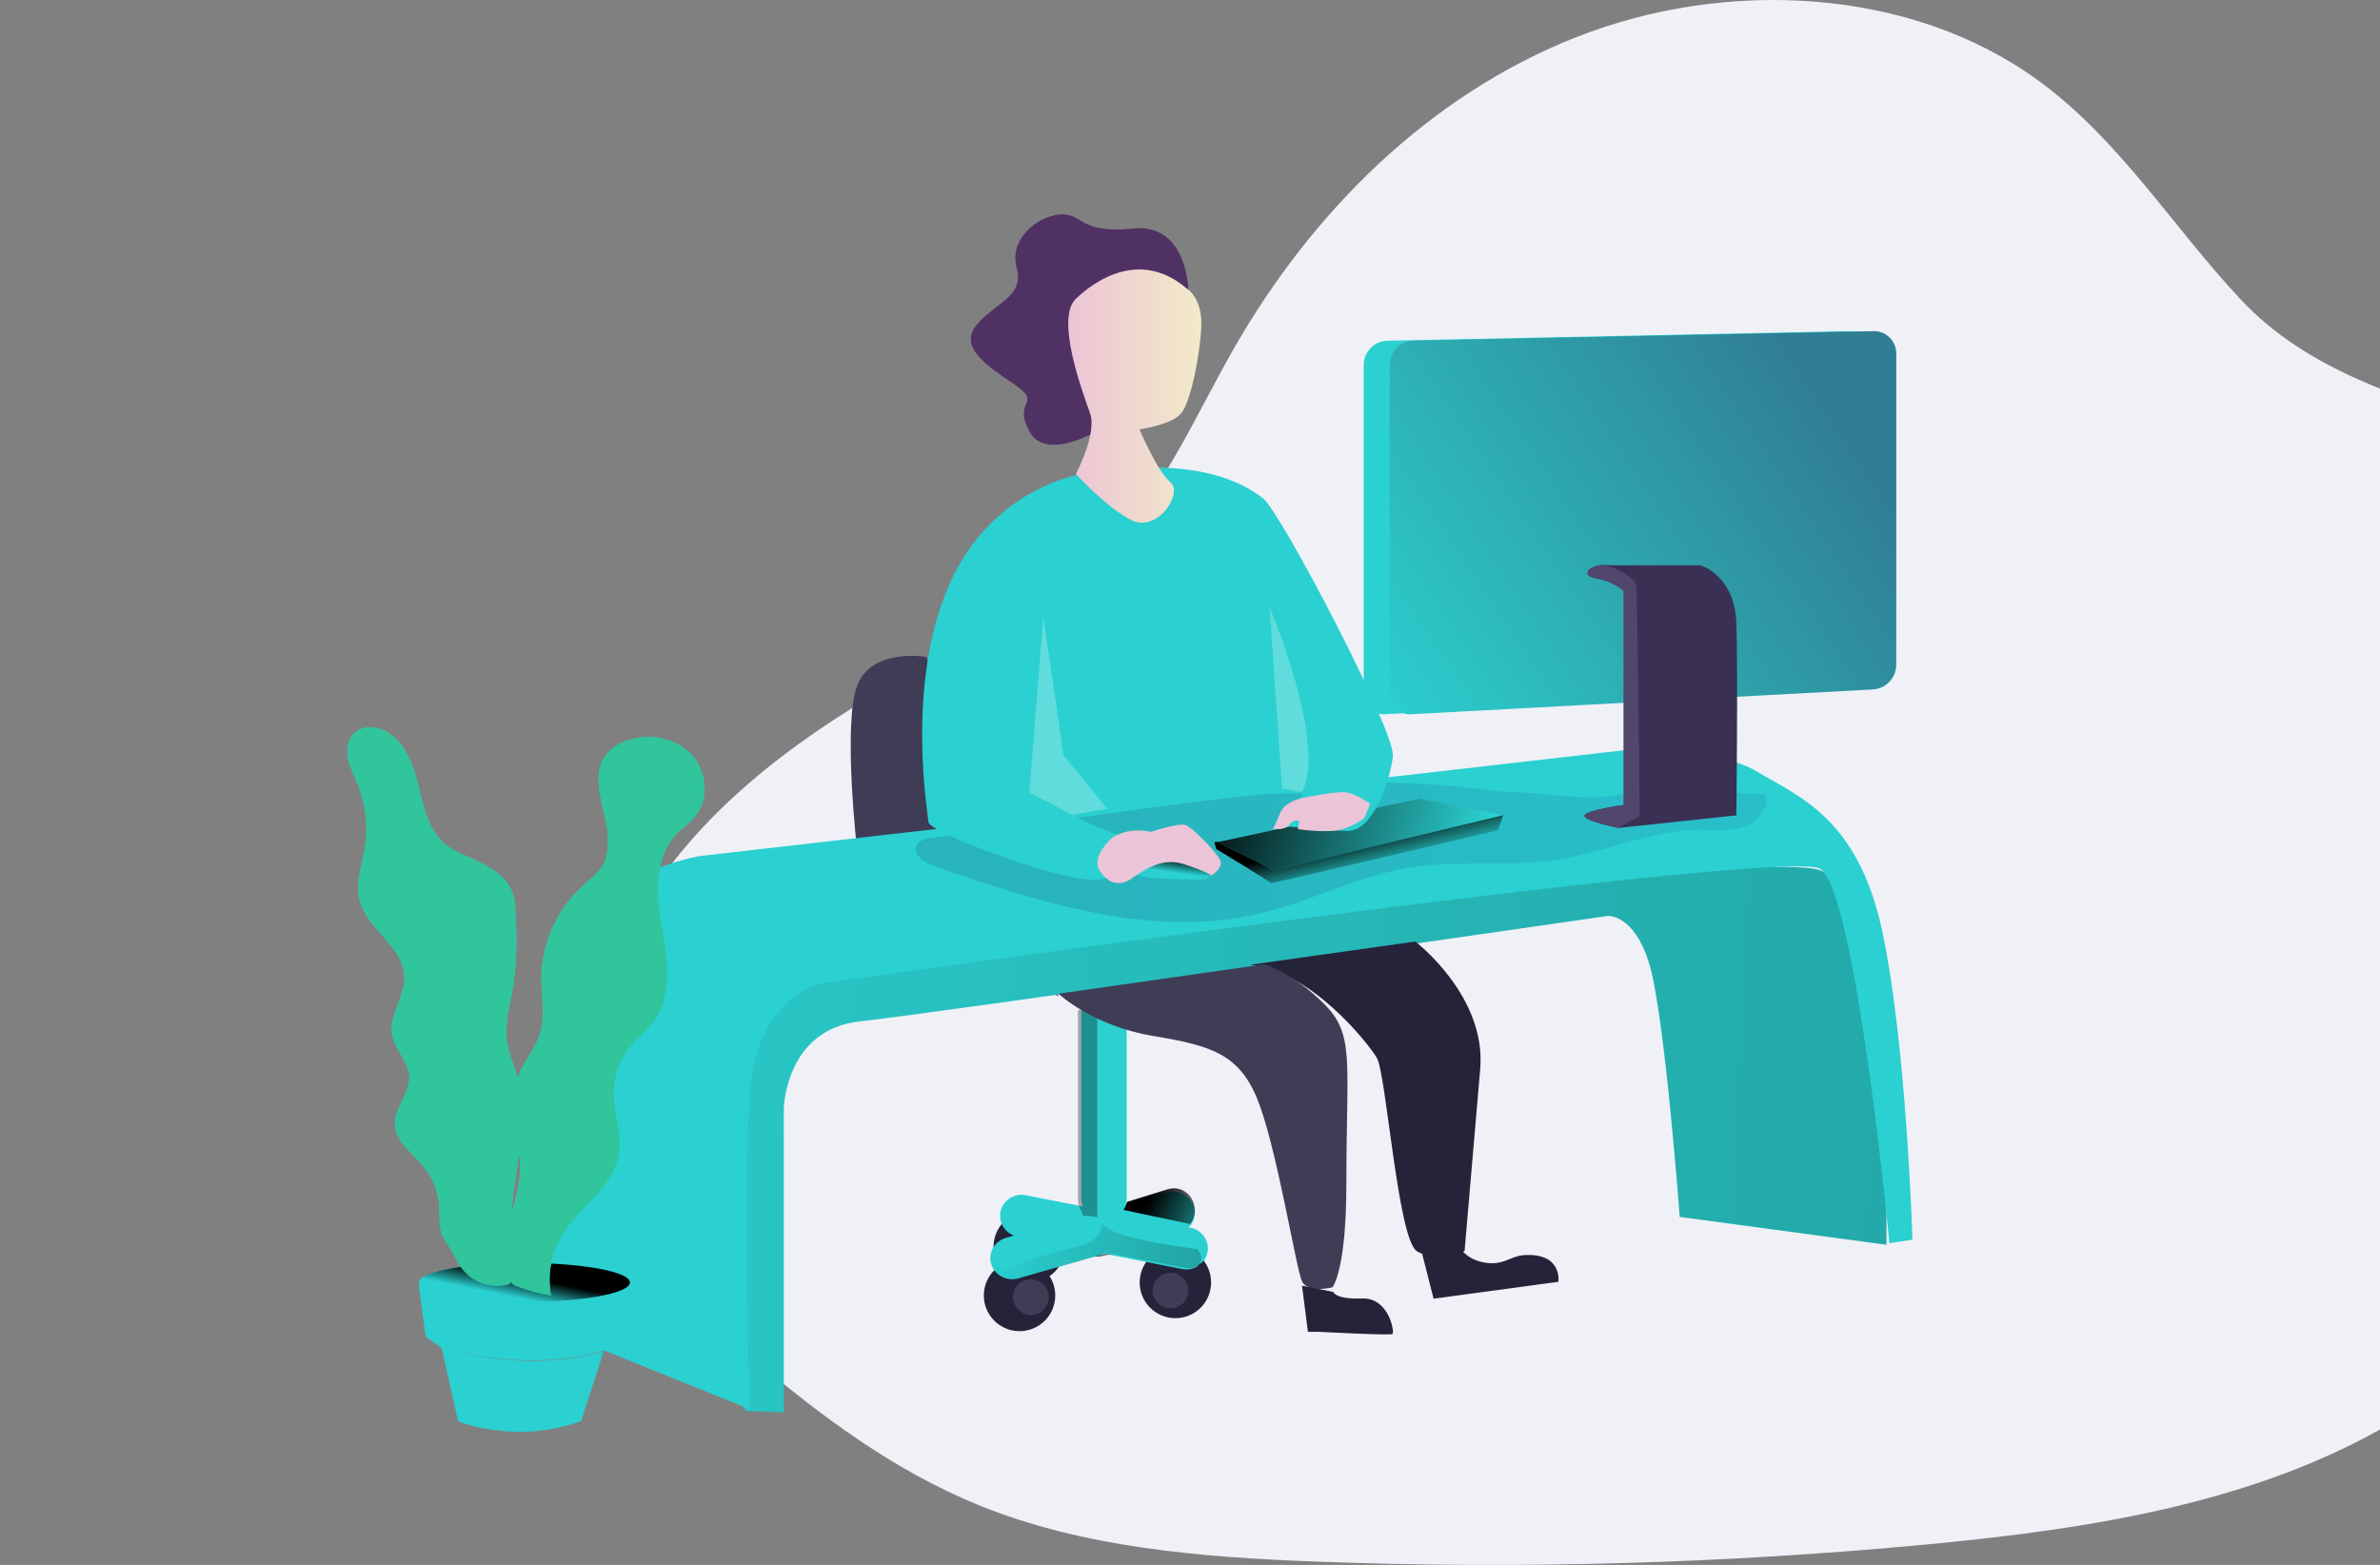 <svg width="733" height="482" viewBox="0 0 733 482" fill="none" xmlns="http://www.w3.org/2000/svg">
<rect x="0" y="0" width="733" height="482" fill="#808080" stroke="none"/>
<g clip-path="url(#clip0_4_58)">
<path d="M690.08 92.214C669.107 69.829 652.872 43.107 627.805 24.839C588.431 -3.915 531.764 -6.719 485.725 11.345C439.685 29.408 403.82 65.819 380.181 107.048C367.746 128.74 357.979 152.402 339.758 170.128C324.355 185.104 304.11 194.659 284.915 205.066C253.967 221.799 224.163 242.018 204.135 269.761C184.109 297.504 175.155 333.941 187.957 365.207C196.59 386.304 213.979 403.09 231.793 418.288C252.757 436.157 275.289 452.889 301.293 463.536C333.848 476.782 369.987 479.63 405.427 480.978C468.255 483.358 531.184 481.579 593.746 475.655C644.976 470.811 697.757 462.542 740.62 435.775C800.663 398.291 831.62 329.612 838.59 262.265C841.426 235.329 840.708 207.337 829.626 182.345C803.122 122.565 731.609 136.547 690.079 92.214H690.08Z" fill="#EFF1F7"/>
<path d="M285.317 202.334C285.317 202.334 268.717 199.387 264.067 211.003C259.417 222.619 264.067 262.736 264.067 262.736L326 307L285.317 202.334Z" fill="#3F3D56"/>
<path d="M363.202 379.727L338.647 386.735C335.079 387.745 331.337 385.783 330.275 382.349C329.228 378.911 331.262 375.303 334.825 374.28L359.347 367.266C362.912 366.256 366.654 368.213 367.719 371.645C368.777 375.078 366.759 378.69 363.202 379.727V379.727Z" fill="#2BD0D0"/>
<path d="M362 406C368.075 406 373 401.075 373 395C373 388.925 368.075 384 362 384C355.925 384 351 388.925 351 395C351 401.075 355.925 406 362 406Z" fill="#25233A"/>
<path d="M360.5 403C363.538 403 366 400.538 366 397.5C366 394.462 363.538 392 360.5 392C357.463 392 355 394.462 355 397.5C355 400.538 357.463 403 360.5 403Z" fill="#3F3D56"/>
<path d="M317 395C323.075 395 328 390.075 328 384C328 377.925 323.075 373 317 373C310.925 373 306 377.925 306 384C306 390.075 310.925 395 317 395Z" fill="#25233A"/>
<path d="M321 384.5C321 385.959 320.421 387.358 319.389 388.389C318.358 389.421 316.959 390 315.5 390C314.042 390 312.643 389.421 311.611 388.389C310.58 387.358 310 385.959 310 384.5C310 383.041 310.58 381.642 311.611 380.611C312.643 379.58 314.042 379 315.5 379C316.959 379 318.358 379.58 319.389 380.611C320.421 381.642 321 383.041 321 384.5V384.5Z" fill="url(#paint0_linear_4_58)"/>
<path d="M314 410C320.075 410 325 405.075 325 399C325 392.925 320.075 388 314 388C307.925 388 303 392.925 303 399C303 405.075 307.925 410 314 410Z" fill="#25233A"/>
<path d="M323 399.5C323 400.959 322.421 402.358 321.389 403.389C320.358 404.421 318.959 405 317.5 405C316.042 405 314.643 404.421 313.611 403.389C312.58 402.358 312 400.959 312 399.5C312 398.041 312.58 396.642 313.611 395.611C314.643 394.58 316.042 394 317.5 394C318.959 394 320.358 394.58 321.389 395.611C322.421 396.642 323 398.041 323 399.5Z" fill="#3F3D56"/>
<path d="M364.085 390.874L313.298 380.828C309.724 380.111 307.414 376.698 308.13 373.192C308.862 369.692 312.34 367.428 315.915 368.126L366.702 378.153C370.276 378.87 372.586 382.283 371.87 385.79C371.147 389.297 367.666 391.571 364.085 390.874V390.874Z" fill="#2BD0D0"/>
<path d="M333 310H347V369C347 372.866 343.867 376 340.003 376C338.147 375.999 336.368 375.261 335.056 373.949C333.744 372.636 333.007 370.856 333.007 369V310H333Z" fill="#2BD0D0"/>
<path d="M338.187 386.708L313.65 393.733C310.082 394.747 306.336 392.784 305.275 389.345C304.228 385.905 306.262 382.295 309.823 381.271L334.36 374.266C337.924 373.256 341.664 375.214 342.728 378.647C343.767 382.082 341.738 385.681 338.187 386.707V386.708Z" fill="#2BD0D0"/>
<path d="M343 386.26L339.875 386.811C338.926 386.976 337.962 387.033 337 386.983L338.305 386.755C339.17 386.611 340.012 386.357 340.812 386L343 386.26Z" fill="url(#paint1_linear_4_58)"/>
<path d="M368 372.738C368.003 374.282 367.489 375.782 366.54 377L346 372.65C346.52 371.907 346.893 371.071 347.098 370.188L359.752 366.265C360.567 366.019 361.424 365.944 362.269 366.043C363.114 366.143 363.93 366.416 364.665 366.844C366.165 367.711 367.274 369.168 367.748 370.892C367.912 371.492 367.997 372.114 368 372.738V372.738Z" fill="url(#paint2_linear_4_58)"/>
<path opacity="0.31" d="M332.22 371.103C332.074 370.589 332 370.057 332 369.523V311H337.943V374.07C337.884 374.38 337.903 374.697 338 375C337.084 374.682 336.124 374.51 335.155 374.489C334.465 374.449 333.77 374.449 333.079 374.489L333.504 374.389C333.766 374.349 332.564 372.298 332.221 371.103H332.22Z" fill="url(#paint3_linear_4_58)"/>
<path opacity="0.31" d="M369.289 389.8C368.319 390.323 367.228 390.597 366.119 390.596C365.673 390.595 365.228 390.551 364.789 390.466L342.382 386.06L340.515 385.697C339.875 386.176 339.152 386.534 338.382 386.752L337.272 387.069L314.247 393.735C310.733 394.742 307.045 392.792 306 389.373C307.997 391.178 311.029 391.346 313.223 389.774C316.034 387.878 327.225 385.031 333.564 383.517C336.56 382.819 338.852 380.467 339.412 377.517C339.428 377.344 339.454 377.171 339.492 377C340.548 378.113 342.489 379.362 345.997 380.423C354.637 383.012 368.664 384.727 368.664 384.727C368.664 384.727 371.196 387.147 369.289 389.8V389.8Z" fill="url(#paint4_linear_4_58)"/>
<path d="M371 388C370.464 388.786 369.786 389.464 369 390C369.675 389.341 370.342 388.675 371 388V388Z" fill="url(#paint5_linear_4_58)"/>
<path d="M333.3 370.559C333.58 371.735 334.166 372.815 335 373.689C334.79 373.728 334.575 373.781 334.359 373.84L313.088 380C309.817 379.187 307.662 376.135 308.044 372.854C308.425 369.574 311.225 367.073 314.6 367C315.053 367.001 315.505 367.045 315.95 367.132L333.3 370.559V370.559Z" fill="url(#paint6_linear_4_58)"/>
<path d="M366 89.407C366 89.407 365.724 68.602 348.925 70.397C332.125 72.19 333.414 65.302 326.238 66.058C319.063 66.815 310.728 73.844 313.121 82.526C315.516 91.208 306.789 93.149 301.057 99.736C295.324 106.323 302.406 111.712 312.063 118.152C321.72 124.592 311.463 122.925 317.188 133.107C322.914 143.288 342.295 130.282 342.295 130.282L366 89.407Z" fill="#503164"/>
<path d="M229.664 434.601L241.394 435V341.255C241.394 341.255 241.984 317.014 264.846 314.582C287.707 312.151 495.042 282.116 495.042 282.116C495.042 282.116 503.26 281.246 507.993 297.017C512.726 312.788 517.333 374.804 517.333 374.804L580.973 383.381C580.973 383.381 582.653 273.831 559.671 267.786C536.69 261.741 236.149 292.546 236.149 292.546C236.149 292.546 213.859 408.898 229.664 434.601V434.601Z" fill="#2BD0D0"/>
<path opacity="0.197" d="M229.664 434.601L241.394 435V341.255C241.394 341.255 241.984 317.014 264.846 314.582C287.707 312.151 495.042 282.116 495.042 282.116C495.042 282.116 503.26 281.246 507.993 297.017C512.726 312.788 517.333 374.804 517.333 374.804L580.973 383.381C580.973 383.381 582.653 273.831 559.671 267.786C536.69 261.741 236.149 292.546 236.149 292.546C236.149 292.546 213.859 408.898 229.664 434.601V434.601Z" fill="url(#paint7_linear_4_58)"/>
<path d="M169 303.784C169 303.784 174.744 272.028 215.144 263.705L500.327 231.062C500.327 231.062 528.323 229.902 541.131 237.649C553.939 245.395 572.219 251.817 579.714 286.872C587.209 321.928 589 381.814 589 381.814L581.91 382.914C581.91 382.914 571.562 274.474 560.598 267.608C549.635 260.743 253.196 302.863 253.196 302.863C253.196 302.863 232.635 306.951 230.844 337.395C229.054 367.838 230.844 434 230.844 434L169 409.057V303.784Z" fill="#2BD0D0"/>
<path opacity="0.19" d="M462.425 243.844C447.663 241.944 432.781 240.568 417.906 241.124C406.726 241.557 395.62 243.09 384.534 244.617L286.759 258.12C285.099 258.35 283.209 258.723 282.379 260.164C280.787 262.916 284.529 265.628 287.561 266.676C320.071 277.932 354.804 289.332 388.269 281.306C403.569 277.637 417.78 270.018 433.299 267.371C448.817 264.724 464.747 267.161 480.232 264.665C494.789 262.32 508.649 255.656 523.404 255.591C527.929 255.591 532.587 256.168 536.879 254.752C541.172 253.337 544.967 249.013 543.779 244.702C529.926 244.224 514.375 241.695 500.787 244.44C487.338 247.152 475.893 243.844 462.425 243.844V243.844Z" fill="url(#paint8_linear_4_58)"/>
<path d="M374 259.38L374.57 261.494C374.57 261.494 391.451 271.667 391.345 271.995C391.239 272.323 461.369 255.755 461.369 255.755L463 251L374 259.38Z" fill="#2BD0D0"/>
<path d="M374 259.38L374.57 261.494C374.57 261.494 391.451 271.667 391.345 271.995C391.239 272.323 461.369 255.755 461.369 255.755L463 251L374 259.38Z" fill="url(#paint9_linear_4_58)"/>
<path d="M375 259.364L437.107 246L463 251.054L392.442 268L375 259.364Z" fill="#2BD0D0"/>
<path d="M375 259.364L437.107 246L463 251.054L392.442 268L375 259.364Z" fill="url(#paint10_linear_4_58)"/>
<path d="M354.832 270.484L369.289 270.996C369.289 270.996 372.961 271.224 373.909 268.279C374.859 265.334 368.019 259.119 367.287 259.002C366.554 258.884 347.527 264.222 350.27 269.558L354.832 270.484Z" fill="#2BD0D0"/>
<path d="M354.832 270.484L369.289 270.996C369.289 270.996 372.961 271.224 373.909 268.279C374.859 265.334 368.019 259.119 367.287 259.002C366.554 258.884 347.527 264.222 350.27 269.558L354.832 270.484Z" fill="url(#paint11_linear_4_58)"/>
<path d="M186 416.056L178.942 437.733C158.469 445.084 141.062 437.733 141.062 437.733L136 415C136 415 161.535 423.56 186 416.056Z" fill="#2BD0D0"/>
<path d="M186 416.056L178.942 437.733C158.469 445.084 141.062 437.733 141.062 437.733L136 415C136 415 161.535 423.56 186 416.056Z" fill="url(#paint12_linear_4_58)"/>
<path d="M194 396L191.716 412.943L185.93 415.951C161.282 423.371 135.515 414.913 135.515 414.913L131.072 411.63L129 396H194Z" fill="#2BD0D0"/>
<path d="M194 396L191.716 412.943L185.93 415.951C161.282 423.371 135.515 414.913 135.515 414.913L131.072 411.63L129 396H194Z" fill="url(#paint13_linear_4_58)"/>
<path d="M161.5 401C179.45 401 194 398.314 194 395C194 391.686 179.45 389 161.5 389C143.551 389 129 391.686 129 395C129 398.314 143.551 401 161.5 401Z" fill="#2BD0D0"/>
<path d="M161.5 401C179.45 401 194 398.314 194 395C194 391.686 179.45 389 161.5 389C143.551 389 129 391.686 129 395C129 398.314 143.551 401 161.5 401Z" fill="url(#paint14_linear_4_58)"/>
<path d="M146.641 265.03C143.459 263.515 140.038 262.372 137.285 260.16C131.738 255.66 130.332 247.912 128.595 240.962C126.859 234.011 123.498 226.369 116.651 224.375C114.089 223.638 111.084 223.93 109.136 225.765C107.083 227.698 106.666 230.875 107.228 233.679C107.789 236.483 109.156 238.995 110.213 241.653C112.681 247.831 113.431 254.561 112.385 261.13C111.52 266.519 109.453 271.981 110.78 277.264C113.032 286.228 124.25 291.484 124.56 300.721C124.772 306.954 119.675 312.722 120.83 318.856C121.682 323.394 125.835 326.936 126.06 331.548C126.31 336.778 121.398 341.203 121.636 346.433C121.873 351.663 127.063 355.158 130.451 359.272C133.294 362.733 134.981 366.997 135.278 371.465C135.456 374.256 135.099 377.147 136.004 379.792C136.664 381.725 137.984 383.367 139.008 385.108C140.138 386.988 140.989 389.022 142.349 390.763C144.051 392.929 146.367 394.532 148.994 395.362C151.621 396.191 154.437 396.21 157.074 395.414C158.124 388.464 157.206 381.374 157.497 374.349C158.071 360.74 163.188 347.025 159.913 333.814C158.712 328.97 156.401 324.371 155.991 319.401C155.628 314.961 156.803 310.563 157.622 306.184C159.312 297.14 159.286 287.79 158.592 278.646C158.045 271.39 152.974 268.047 146.642 265.03H146.641Z" fill="#2BD0D0"/>
<path d="M166.752 300.767C166.699 306.829 168.082 313.097 166.14 318.852C164.67 323.214 161.438 326.786 159.769 331.075C155.919 340.974 161.099 352.075 160.042 362.645C159.602 366.999 158.106 371.182 157.162 375.458C155.99 380.871 155.702 386.438 156.311 391.943C156.249 392.946 156.552 393.937 157.163 394.735C157.774 395.533 158.652 396.083 159.636 396.285C162.895 397.526 166.27 398.436 169.711 399C168.548 392.591 169.774 385.977 173.156 380.41C178.43 371.78 188.678 365.964 190.586 356.051C191.876 349.339 188.871 342.527 189.084 335.696C189.238 331.149 190.804 326.763 193.566 323.148C196.046 319.921 199.405 317.425 201.713 314.078C207.259 306.012 205.53 295.23 203.881 285.584C202.231 275.937 201.274 264.836 207.791 257.527C209.853 255.217 212.539 253.483 214.408 251.014C218.571 245.51 217.52 237.031 212.678 232.112C207.838 227.192 200.043 225.832 193.46 227.996C190.684 228.812 188.233 230.477 186.45 232.756C183.125 237.47 184.455 243.91 185.865 249.513C187.095 254.38 188.086 259.996 186.404 264.903C185.147 268.554 181.961 270.533 179.254 273.075C175.419 276.616 172.336 280.893 170.188 285.65C168.04 290.408 166.872 295.549 166.752 300.767V300.767Z" fill="#2BD0D0"/>
<path d="M160.062 354.522C159.124 361.115 157.77 367.761 157.492 374.373V375.038C157.478 375.202 157.441 375.363 157.381 375.517C156.21 380.935 155.917 386.507 156.515 392.018C156.551 392.911 156.776 393.786 157.175 394.584C157.143 394.863 157.103 395.135 157.064 395.414C154.426 396.21 151.609 396.192 148.981 395.362C146.354 394.532 144.037 392.929 142.334 390.762C141.014 389.021 140.121 386.987 138.992 385.107C137.935 383.359 136.647 381.717 135.987 379.79C135.082 377.131 135.438 374.254 135.26 371.463C134.964 366.993 133.275 362.729 130.432 359.267C127.043 355.18 121.845 351.751 121.614 346.434C121.383 341.117 126.29 336.778 126.039 331.547C125.815 326.935 121.66 323.393 120.809 318.854C119.652 312.719 124.771 306.951 124.54 300.717C124.23 291.479 113.008 286.222 110.755 277.257C109.435 271.973 111.495 266.51 112.36 261.121C113.411 254.56 112.67 247.836 110.214 241.661C109.157 239.003 107.79 236.498 107.228 233.686C106.667 230.876 107.083 227.705 109.137 225.764C111.119 223.93 114.091 223.638 116.654 224.375C123.51 226.369 126.858 234.039 128.602 240.99C130.346 247.942 131.746 255.684 137.294 260.19C140.036 262.417 143.47 263.546 146.654 265.062C152.994 268.079 158.067 271.422 158.609 278.612C159.269 287.757 159.329 297.108 157.639 306.153C156.819 310.533 155.657 314.933 156.007 319.372C156.357 323.812 158.279 328.012 159.534 332.318C159.673 332.803 159.811 333.295 159.93 333.787C161.595 340.626 161.06 347.544 160.062 354.522V354.522Z" fill="#30C59B"/>
<path d="M156.718 394C156.416 393.204 156.246 392.363 156.216 391.512C155.786 386.152 156 380.732 156.853 375.465C156.876 375.31 156.905 375.155 156.933 375C156.762 381.346 157.307 387.744 156.718 394V394Z" fill="url(#paint15_linear_4_58)"/>
<path d="M214.393 251.014C212.522 253.484 209.831 255.216 207.766 257.527C201.239 264.83 202.198 275.937 203.85 285.584C205.501 295.23 207.233 306.012 201.678 314.079C199.368 317.399 196.004 319.921 193.519 323.148C190.753 326.762 189.184 331.148 189.029 335.696C188.817 342.527 191.827 349.339 190.535 356.051C188.624 365.964 178.36 371.793 173.078 380.411C169.704 385.981 168.486 392.593 169.654 399C166.217 398.436 162.845 397.526 159.59 396.285C158.701 396.022 157.894 395.534 157.246 394.87C157.154 394.762 157.072 394.647 156.999 394.525C156.587 393.735 156.348 392.865 156.3 391.975C155.701 386.469 156 380.902 157.186 375.491C157.219 375.331 157.259 375.172 157.299 375.013C158.245 370.903 159.644 366.873 160.07 362.677C160.297 359.957 160.243 357.22 159.91 354.511C160.916 347.54 161.455 340.629 159.757 333.843C159.637 333.353 159.497 332.861 159.357 332.376C159.484 331.951 159.63 331.526 159.797 331.108C161.469 326.819 164.706 323.248 166.177 318.885C168.116 313.129 166.737 306.862 166.79 300.8C166.877 290.33 171.613 280.22 179.219 273.075C181.929 270.533 185.12 268.555 186.379 264.903C188.064 259.996 187.045 254.38 185.839 249.513C184.421 243.91 183.075 237.47 186.426 232.756C188.091 230.419 190.716 228.899 193.446 227.996C200.013 225.831 207.853 227.192 212.695 232.112C217.537 237.032 218.563 245.542 214.393 251.014V251.014Z" fill="#30C59B"/>
<path d="M332.573 146.146C332.573 146.146 304.756 150.446 291.889 181.123C279.022 211.8 285.713 249.806 285.938 253.15C286.163 256.494 325.366 271 336.573 271C347.781 271 350.115 259.771 350.115 259.771L330.312 251.338L390.482 244.389H401.286L395.335 254.421C395.335 254.421 407.078 255.651 414.927 255.932C422.775 256.213 428.105 240.692 428.984 232.973C429.864 225.256 394.317 157.515 389.007 153.503C383.697 149.49 369.29 139.686 332.573 146.146V146.146Z" fill="#2BD0D0"/>
<path d="M365.392 88.776C365.392 88.776 370.424 91.606 369.972 100.761C369.519 109.916 366.682 123.693 363.819 127.261C360.955 130.831 350.939 132.229 350.939 132.229C350.939 132.229 356.403 145.206 360.469 148.555C364.535 151.904 356.383 164.242 348.454 160.194C340.526 156.145 331.334 145.978 331.334 145.978C331.334 145.978 337.946 133.733 335.71 127.288C333.475 120.843 324.938 98.224 331.334 92.046C337.73 85.866 351.52 77.011 365.392 88.776V88.776Z" fill="url(#paint16_linear_4_58)"/>
<path opacity="0.25" d="M321.334 190L317 244.055L330.238 251L341 249.122L327.572 232.618L321.334 190ZM391 187C391 187 408.909 229.077 400.97 244L394.854 242.84L391 187Z" fill="white"/>
<path d="M342.522 258.045C342.522 258.045 335.756 263.82 338.776 268.312C341.796 272.803 345.401 272.675 348.407 270.667C351.413 268.658 357.318 263.891 364.353 266.079C371.388 268.267 373.097 269.659 373.097 269.659C373.097 269.659 376.802 267.343 375.841 265.02C374.879 262.697 367.521 255.17 365.389 254.195C363.257 253.22 354.406 256.216 354.406 256.216C354.406 256.216 347.903 254.458 342.522 258.046V258.045Z" fill="url(#paint17_linear_4_58)"/>
<path d="M402.191 245.598C402.191 245.598 395.806 246.357 394.193 250.555C392.58 254.753 392 255.265 392 255.265C392 255.265 395.606 255.955 397.106 254.001C398.606 252.047 400.165 252.868 400.165 252.868L399.718 255.375C399.718 255.375 409.516 256.852 413.942 255.265C418.367 253.676 420.267 251.812 420.267 251.812L422 247.572C422 247.572 417.82 244.542 414.668 244.072C411.516 243.602 402.191 245.598 402.191 245.598V245.598Z" fill="url(#paint18_linear_4_58)"/>
<path d="M435.893 290C435.893 290 457.827 306.687 455.877 329.259C453.928 351.831 451.064 385.346 451.064 385.346C451.064 385.346 442.218 389.068 436.357 385.346C430.495 381.624 426.946 330.696 424.042 325.833C421.138 320.969 403.667 299.043 385 297.154L435.893 290Z" fill="#25233A"/>
<path d="M326 306.058C326 306.058 336.444 315.953 355.062 319.06C373.681 322.167 382.359 324.76 388.049 340.665C393.739 356.57 399.197 390.802 400.984 394.628C402.77 398.454 410.366 396.502 410.366 396.502C410.366 396.502 414.662 391.607 414.662 364.388C414.662 326.442 417.317 318.664 407.749 309.132C398.181 299.599 389.477 297 389.477 297L326 306.058Z" fill="#3F3D56"/>
<path d="M401 396L402.82 410.197H406.228C406.228 410.197 428.176 411.384 428.864 410.872C429.552 410.359 427.807 399.629 419.492 399.932C411.176 400.236 410.631 397.909 410.631 397.909L401 396ZM438 386.156L441.518 400L479.955 394.788C479.955 394.788 481.308 385.695 469.132 386.597C465.918 386.831 463.524 389.062 459.661 389.082C455.798 389.102 452.098 387.539 450.15 385L438 386.156Z" fill="#25233A"/>
<path d="M568.804 212.337L426.561 219.991C423.121 220.172 420.185 217.521 420 214.065V112.473C420.003 108.372 423.267 105.025 427.348 104.938L569.009 102.001C569.91 101.983 570.805 102.143 571.644 102.472C572.482 102.801 573.247 103.292 573.895 103.918C575.208 105.185 575.964 106.921 576 108.745V204.716C575.995 208.772 572.836 212.118 568.804 212.337V212.337Z" fill="#2BD0D0"/>
<path d="M576.804 212.337L434.554 219.992C431.114 220.169 428.182 217.514 428 214.058V112.473C427.996 108.371 431.26 105.021 435.342 104.938L577.022 102.001C580.799 101.931 583.92 104.944 584 108.739V204.716C583.995 208.773 580.836 212.119 576.804 212.337V212.337Z" fill="#2BD0D0"/>
<path d="M576.804 212.337L434.554 219.992C431.114 220.169 428.182 217.514 428 214.058V112.473C427.996 108.371 431.26 105.021 435.342 104.938L577.022 102.001C580.799 101.931 583.92 104.944 584 108.739V204.716C583.995 208.773 580.836 212.119 576.804 212.337V212.337Z" fill="url(#paint19_linear_4_58)"/>
<path d="M534.773 251.138L498.478 255C498.478 255 487.425 252.77 488.023 251.138C488.622 249.505 500.179 247.933 500.179 247.933V182.129C500.079 181.983 498.558 180.045 494.39 178.81C493.583 178.571 492.762 178.38 491.931 178.24C491.217 178.136 490.523 177.925 489.871 177.616C487.392 176.336 490.131 174.106 493.978 174.006C494.581 173.985 495.184 174.02 495.78 174.112H523.693C523.693 174.112 534.261 177.085 534.773 191.923C535.284 206.762 534.773 251.138 534.773 251.138V251.138Z" fill="#3A3054"/>
<path d="M505 251.277L498.322 255C498.322 255 487.434 252.77 488.023 251.137C488.613 249.505 500.018 247.932 500.018 247.932V182.123C499.88 181.971 498.211 180.225 494.315 178.805C492.866 178.288 491.377 177.888 489.863 177.61C487.421 176.33 490.118 174.1 493.909 174C497.137 174.445 503.494 178.028 503.907 180.073C504.319 182.117 505 251.277 505 251.277V251.277Z" fill="#51466B"/>
<path d="M370 389C369.119 390.001 368.71 390.37 369.23 389.547C369.5 389.388 369.757 389.205 370 389Z" fill="url(#paint20_linear_4_58)"/>
</g>
<defs>
<linearGradient id="paint0_linear_4_58" x1="310" y1="384.5" x2="321" y2="384.5" gradientUnits="userSpaceOnUse">
<stop stop-color="#183866"/>
<stop offset="1" stop-color="#1A7FC1"/>
</linearGradient>
<linearGradient id="paint1_linear_4_58" x1="336.992" y1="386.501" x2="343" y2="386.501" gradientUnits="userSpaceOnUse">
<stop/>
<stop offset="0.99" stop-opacity="0"/>
</linearGradient>
<linearGradient id="paint2_linear_4_58" x1="384.736" y1="303.741" x2="410.309" y2="315.701" gradientUnits="userSpaceOnUse">
<stop/>
<stop offset="0.99" stop-opacity="0"/>
</linearGradient>
<linearGradient id="paint3_linear_4_58" x1="335.536" y1="145.881" x2="332.025" y2="144.925" gradientUnits="userSpaceOnUse">
<stop/>
<stop offset="0.99" stop-opacity="0"/>
</linearGradient>
<linearGradient id="paint4_linear_4_58" x1="405.904" y1="366.244" x2="319.678" y2="338.077" gradientUnits="userSpaceOnUse">
<stop/>
<stop offset="0.99" stop-opacity="0"/>
</linearGradient>
<linearGradient id="paint5_linear_4_58" x1="416.221" y1="56.302" x2="412.253" y2="55.049" gradientUnits="userSpaceOnUse">
<stop/>
<stop offset="0.99" stop-opacity="0"/>
</linearGradient>
<linearGradient id="paint6_linear_4_58" x1="373.176" y1="311.613" x2="345.431" y2="318.99" gradientUnits="userSpaceOnUse">
<stop/>
<stop offset="0.99" stop-opacity="0"/>
</linearGradient>
<linearGradient id="paint7_linear_4_58" x1="605.455" y1="304.803" x2="97.036" y2="280.329" gradientUnits="userSpaceOnUse">
<stop/>
<stop offset="1" stop-opacity="0"/>
</linearGradient>
<linearGradient id="paint8_linear_4_58" x1="319.123" y1="223.225" x2="581.12" y2="223.225" gradientUnits="userSpaceOnUse">
<stop stop-color="#183866"/>
<stop offset="1" stop-color="#1A7FC1"/>
</linearGradient>
<linearGradient id="paint9_linear_4_58" x1="409.944" y1="259.298" x2="413.103" y2="271.573" gradientUnits="userSpaceOnUse">
<stop/>
<stop offset="0.99" stop-opacity="0"/>
</linearGradient>
<linearGradient id="paint10_linear_4_58" x1="363.973" y1="255.883" x2="449.308" y2="283.188" gradientUnits="userSpaceOnUse">
<stop/>
<stop offset="0.99" stop-opacity="0"/>
</linearGradient>
<linearGradient id="paint11_linear_4_58" x1="362.888" y1="264.073" x2="362.259" y2="268.902" gradientUnits="userSpaceOnUse">
<stop/>
<stop offset="0.99" stop-opacity="0"/>
</linearGradient>
<linearGradient id="paint12_linear_4_58" x1="231.463" y1="328.356" x2="187.125" y2="326.644" gradientUnits="userSpaceOnUse">
<stop/>
<stop offset="0.99" stop-opacity="0"/>
</linearGradient>
<linearGradient id="paint13_linear_4_58" x1="238.576" y1="366.963" x2="201.533" y2="365.696" gradientUnits="userSpaceOnUse">
<stop/>
<stop offset="0.99" stop-opacity="0"/>
</linearGradient>
<linearGradient id="paint14_linear_4_58" x1="166.043" y1="394.234" x2="164.691" y2="400.916" gradientUnits="userSpaceOnUse">
<stop/>
<stop offset="0.99" stop-opacity="0"/>
</linearGradient>
<linearGradient id="paint15_linear_4_58" x1="156.581" y1="95.022" x2="153.473" y2="114.158" gradientUnits="userSpaceOnUse">
<stop/>
<stop offset="0.99" stop-opacity="0"/>
</linearGradient>
<linearGradient id="paint16_linear_4_58" x1="328.984" y1="121.995" x2="369.999" y2="121.995" gradientUnits="userSpaceOnUse">
<stop stop-color="#ECC4D7"/>
<stop offset="0.42" stop-color="#EFD4D1"/>
<stop offset="1" stop-color="#F2EAC9"/>
</linearGradient>
<linearGradient id="paint17_linear_4_58" x1="375.633" y1="224.608" x2="413.632" y2="224.608" gradientUnits="userSpaceOnUse">
<stop stop-color="#ECC4D7"/>
<stop offset="0.42" stop-color="#EFD4D1"/>
<stop offset="1" stop-color="#F2EAC9"/>
</linearGradient>
<linearGradient id="paint18_linear_4_58" x1="429.292" y1="233.853" x2="459.292" y2="233.853" gradientUnits="userSpaceOnUse">
<stop stop-color="#ECC4D7"/>
<stop offset="0.42" stop-color="#EFD4D1"/>
<stop offset="1" stop-color="#F2EAC9"/>
</linearGradient>
<linearGradient id="paint19_linear_4_58" x1="629.069" y1="220.425" x2="486.99" y2="314.915" gradientUnits="userSpaceOnUse">
<stop stop-color="#362958" stop-opacity="0.501"/>
<stop offset="1" stop-color="#34313D" stop-opacity="0"/>
</linearGradient>
<linearGradient id="paint20_linear_4_58" x1="408.891" y1="46.894" x2="407.725" y2="46.462" gradientUnits="userSpaceOnUse">
<stop/>
<stop offset="0.99" stop-opacity="0"/>
</linearGradient>
<clipPath id="clip0_4_58">
<rect width="733" height="482" fill="white"/>
</clipPath>
</defs>
</svg>

